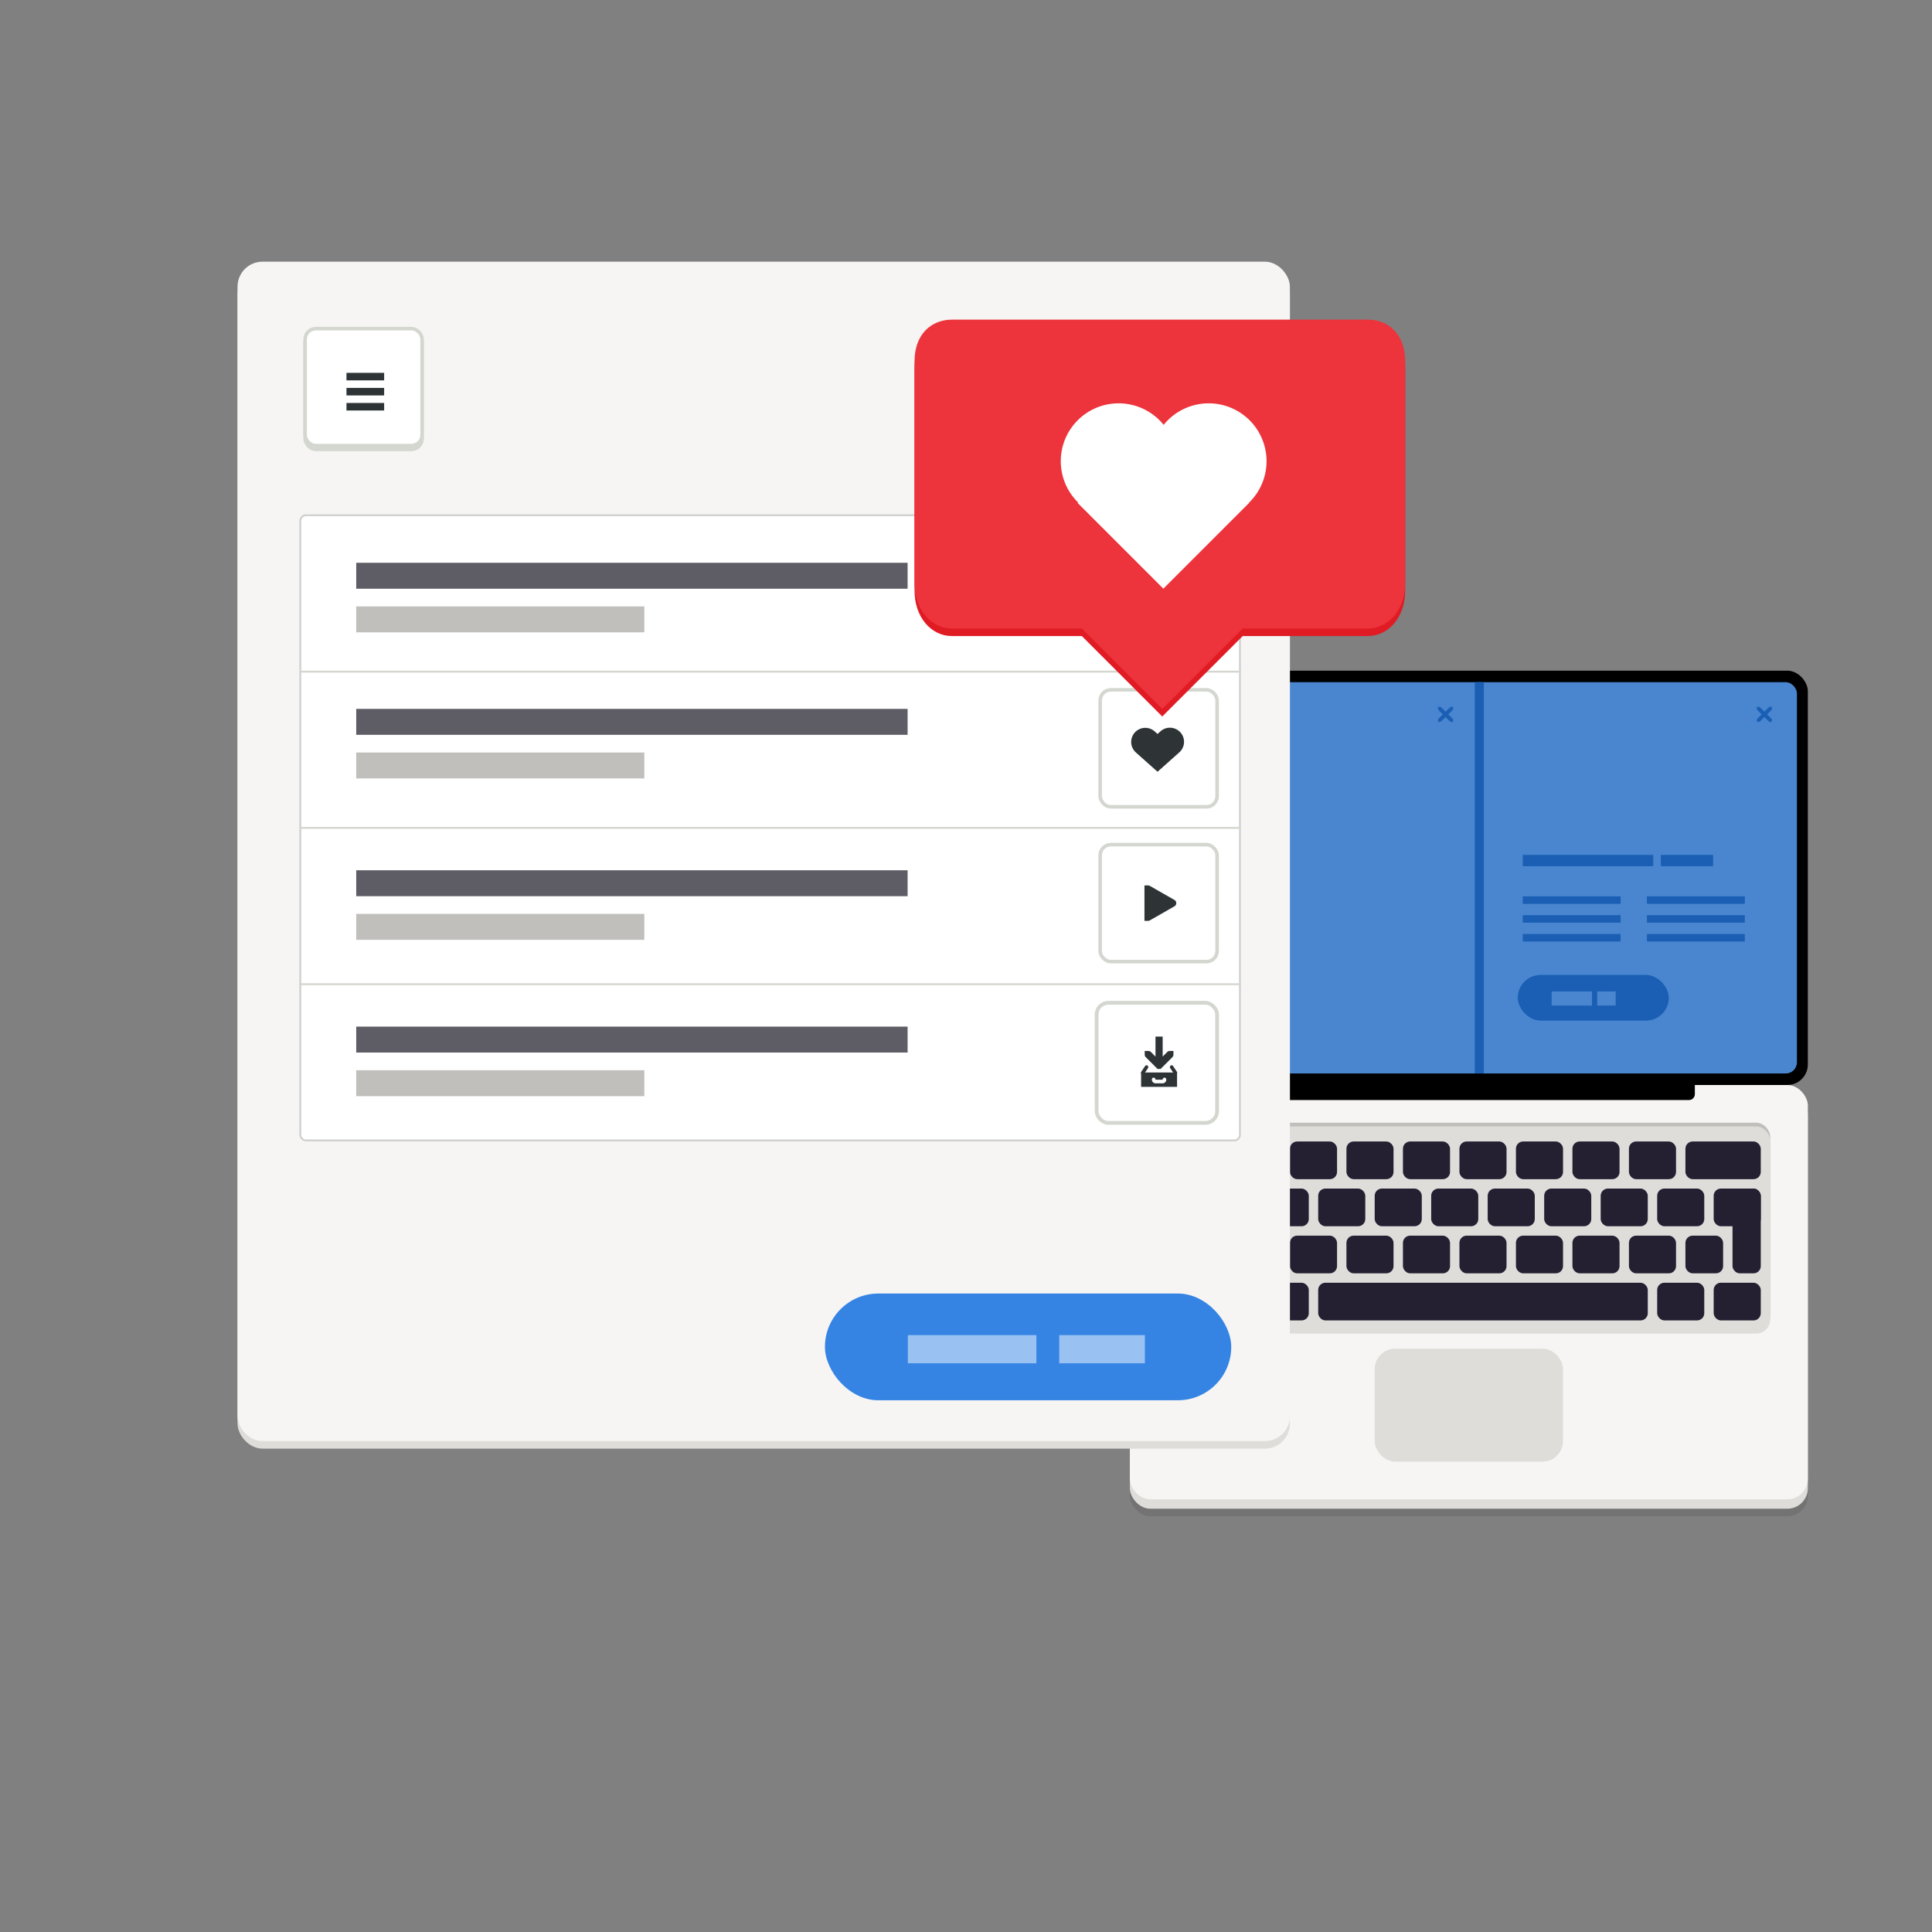 <svg xmlns="http://www.w3.org/2000/svg" height="1026" width="1026"><rect width="100%" height="100%" fill="#808080" stroke="none"/><g transform="matrix(3.78 0 0 3.78 420 36.125)"><rect style="marker:none" width="95.25" height="58.208" x="47.625" y="84.667" rx="2.884" ry="2.884"/><rect ry="2.884" rx="2.884" y="145.256" x="47.625" height="58.208" width="95.25" style="marker:none" fill-opacity=".102"/><rect style="marker:none" width="95.25" height="58.208" x="47.625" y="144.198" rx="2.884" ry="2.884" fill="#deddda"/><rect ry="2.884" rx="2.884" y="142.875" x="47.625" height="58.208" width="95.25" style="marker:none" fill="#f6f5f4"/><rect style="marker:none" width="84.667" height="29.104" x="52.917" y="148.167" rx="1.958" ry="1.958" fill="#c0bfbc"/><rect ry="1.958" rx="1.958" y="148.696" x="52.917" height="29.104" width="84.667" style="marker:none" fill="#deddda"/><rect ry=".826" rx=".826" y="137.583" x="63.5" height="7.408" width="63.5" style="marker:none"/><rect ry="2.884" rx="2.884" y="179.917" x="82.021" height="15.875" width="26.458" style="marker:none" fill="#deddda"/><rect ry="1.574" rx="1.574" y="86.284" x="49.158" height="54.975" width="92.183" style="marker:none" fill="#4a86cf"/><rect style="marker:none" width="46.302" height="5.292" x="74.083" y="170.656" rx="1.013" ry="1.013" fill="#241f31"/><rect ry="1.013" rx="1.013" y="170.656" x="121.708" height="5.292" width="6.615" style="marker:none" fill="#241f31"/><rect style="marker:none" width="6.615" height="5.292" x="129.646" y="170.656" rx="1.013" ry="1.013" fill="#241f31"/><rect ry="1.013" rx="1.013" y="164.042" x="125.677" height="5.292" width="5.292" style="marker:none" fill="#241f31"/><rect style="marker:none" width="6.615" height="5.292" x="117.74" y="164.042" rx="1.013" ry="1.013" fill="#241f31"/><rect ry="1.013" rx="1.013" y="164.042" x="109.802" height="5.292" width="6.615" style="marker:none" fill="#241f31"/><rect style="marker:none" width="6.615" height="5.292" x="101.865" y="164.042" rx="1.013" ry="1.013" fill="#241f31"/><rect ry="1.013" rx="1.013" y="164.042" x="93.927" height="5.292" width="6.615" style="marker:none" fill="#241f31"/><rect style="marker:none" width="6.615" height="5.292" x="85.99" y="164.042" rx="1.013" ry="1.013" fill="#241f31"/><rect ry="1.013" rx="1.013" y="164.042" x="78.052" height="5.292" width="6.615" style="marker:none" fill="#241f31"/><rect style="marker:none" width="6.615" height="5.292" x="70.115" y="164.042" rx="1.013" ry="1.013" fill="#241f31"/><rect ry="1.013" rx="1.013" y="164.042" x="62.177" height="5.292" width="6.615" style="marker:none" fill="#241f31"/><rect style="marker:none" width="6.615" height="5.292" x="121.708" y="157.427" rx="1.013" ry="1.013" fill="#241f31"/><rect ry="1.013" rx="1.013" y="157.427" x="113.771" height="5.292" width="6.615" style="marker:none" fill="#241f31"/><rect style="marker:none" width="6.615" height="5.292" x="105.833" y="157.427" rx="1.013" ry="1.013" fill="#241f31"/><rect ry="1.013" rx="1.013" y="157.427" x="97.896" height="5.292" width="6.615" style="marker:none" fill="#241f31"/><rect style="marker:none" width="6.615" height="5.292" x="89.958" y="157.427" rx="1.013" ry="1.013" fill="#241f31"/><rect ry="1.013" rx="1.013" y="157.427" x="82.021" height="5.292" width="6.615" style="marker:none" fill="#241f31"/><rect style="marker:none" width="6.615" height="5.292" x="74.083" y="157.427" rx="1.013" ry="1.013" fill="#241f31"/><rect ry="1.013" rx="1.013" y="157.427" x="66.146" height="5.292" width="6.615" style="marker:none" fill="#241f31"/><rect style="marker:none" width="10.583" height="5.292" x="54.24" y="157.427" rx="1.013" ry="1.013" fill="#241f31"/><rect ry="1.013" rx="1.013" y="150.813" x="125.677" height="5.292" width="10.583" style="marker:none" fill="#241f31"/><rect style="marker:none" width="6.615" height="5.292" x="117.74" y="150.813" rx="1.013" ry="1.013" fill="#241f31"/><rect ry="1.013" rx="1.013" y="150.813" x="109.802" height="5.292" width="6.615" style="marker:none" fill="#241f31"/><rect style="marker:none" width="6.615" height="5.292" x="101.865" y="150.813" rx="1.013" ry="1.013" fill="#241f31"/><rect ry="1.013" rx="1.013" y="150.813" x="93.927" height="5.292" width="6.615" style="marker:none" fill="#241f31"/><rect style="marker:none" width="6.615" height="5.292" x="85.99" y="150.813" rx="1.013" ry="1.013" fill="#241f31"/><rect ry="1.013" rx="1.013" y="150.813" x="78.052" height="5.292" width="6.615" style="marker:none" fill="#241f31"/><rect style="marker:none" width="6.615" height="5.292" x="70.115" y="150.813" rx="1.013" ry="1.013" fill="#241f31"/><rect ry="1.013" rx="1.013" y="150.813" x="62.177" height="5.292" width="6.615" style="marker:none" fill="#241f31"/><rect style="marker:none" width="6.615" height="5.292" x="54.24" y="150.813" rx="1.013" ry="1.013" fill="#241f31"/><rect style="marker:none" width="6.615" height="5.292" x="54.24" y="164.042" rx="1.013" ry="1.013" fill="#241f31"/><rect style="marker:none" width="6.615" height="5.292" x="66.146" y="170.656" rx="1.013" ry="1.013" fill="#241f31"/><rect ry="1.013" rx="1.013" y="170.656" x="54.24" height="5.292" width="10.583" style="marker:none" fill="#241f31"/><rect ry="1.013" rx="1.013" y="157.427" x="129.646" height="5.292" width="6.615" style="marker:none" fill="#241f31"/><rect style="marker:none" width="3.969" height="11.906" x="132.292" y="157.427" rx="1.013" ry="1.013" fill="#241f31"/></g><path fill="#1a5fb4" d="M783.189 362.236H788v207.778h-4.811z"/><rect ry="12.122" rx="12.122" y="517.756" x="806" height="24.244" width="80.23" fill="#1a5fb4"/><rect ry="0" rx="0" y="496" x="808.658" height="4" width="52" fill="#1a5fb4"/><rect width="52" height="4" x="808.658" y="486" rx="0" ry="0" fill="#1a5fb4"/><rect ry="0" rx="0" y="476" x="808.658" height="4" width="52" fill="#1a5fb4"/><rect width="52" height="4" x="874.594" y="496" rx="0" ry="0" fill="#1a5fb4"/><rect ry="0" rx="0" y="486" x="874.594" height="4" width="52" fill="#1a5fb4"/><rect width="52" height="4" x="874.594" y="476" rx="0" ry="0" fill="#1a5fb4"/><rect width="558.855" height="626.344" x="126.145" y="142.965" rx="13.249" ry="13.249" fill="#deddda"/><rect ry="13.249" rx="13.249" y="138.965" x="126.145" height="626.344" width="558.855" fill="#f6f5f4"/><g transform="translate(-916.916 38.036)"><rect ry="3" rx="3" width="499" height="331.998" x="1076.391" y="235.591" fill="#fff" stroke="#d0d0d0" stroke-linecap="round"/><path d="M1075.976 318.642h500M1075.912 401.628h500M1075.914 484.629h500" fill="none" stroke="#d3d7cf"/><g transform="translate(-8560.27 -6507.832) scale(7.215)" stroke-width=".524"><rect style="marker:none" width="8.87" height="8.839" x="1394.254" y="970.526" rx=".864" ry=".864" color="#000" overflow="visible" fill="#fff" stroke="#d3d7cf" stroke-width=".277"/><g fill="#2e3436"><path style="line-height:normal;-inkscape-font-specification:Sans;text-indent:0;text-align:start;text-decoration-line:none;text-transform:none;marker:none" d="M1397.902 975.127a.132.132 0 00-.083.058l-.264.397a.132.132 0 10.215.149l.264-.397a.132.132 0 00-.132-.207zm1.852 0a.132.132 0 00-.082.207l.264.397a.132.132 0 10.215-.15l-.265-.396a.132.132 0 00-.132-.058z" color="#bebebe" font-weight="400" font-family="Sans" overflow="visible"/><g color="#000"><path style="line-height:normal;-inkscape-font-specification:'Bitstream Vera Sans';text-indent:0;text-align:start;text-decoration-line:none;text-transform:none;marker:none" d="M1398.588 973.01v1.472l-.339-.339a.268.268 0 00-.19-.074h-.264v.264c0 .07.024.14.074.19l.794.794.074.075h.232l.074-.075.794-.794c.05-.05.074-.12.074-.19v-.264h-.264c-.07 0-.14.024-.19.074l-.34.34v-1.473z" font-weight="400" font-family="Bitstream Vera Sans" overflow="visible"/><path style="marker:none" d="M1397.53 975.656v1.058h2.646v-1.058zm.885.38h.016a.138.138 0 01.157.133v.016h.53v-.016a.137.137 0 01.132-.134c.07 0 .133.064.132.134v.016c0 .145-.12.265-.264.265h-.53a.267.267 0 01-.264-.265v-.016a.136.136 0 01.09-.133z" overflow="visible" fill-rule="evenodd"/></g></g></g><g transform="matrix(7.114 0 0 7.114 -10101.943 -6288.433)"><rect style="marker:none" width="8.731" height="8.731" x="1631.023" y="941.658" rx=".794" ry=".794" color="#000" overflow="visible" fill="#fff" stroke="#d3d7cf" stroke-width=".265"/><g fill="#2e3436"><path d="M1634.331 944.7v2.647h.265c.046 0 .092-.01.132-.033l1.852-1.059a.26.26 0 00.124-.231.26.26 0 00-.124-.232l-1.852-1.058a.264.264 0 00-.132-.033h-.025z" style="line-height:normal;-inkscape-font-specification:'Bitstream Vera Sans';text-indent:0;text-align:start;text-decoration-line:none;text-transform:none;marker:none" color="#000" font-weight="400" font-family="Bitstream Vera Sans" overflow="visible"/></g></g><path fill="#5e5c64" d="M1106.094 260.84h292.809v13.77h-292.809z"/><path fill="#c0bfbc" d="M1106.094 284.004h152.992v13.77h-152.992z"/><path fill="#5e5c64" d="M1106.094 338.422h292.809v13.77h-292.809z"/><path fill="#c0bfbc" d="M1106.094 361.587h152.992v13.77h-152.992z"/><path fill="#5e5c64" d="M1106.094 424.125h292.809v13.77h-292.809z"/><path fill="#c0bfbc" d="M1106.094 447.29h152.992v13.77h-152.992z"/><path fill="#5e5c64" d="M1106.094 507.156h292.809v13.77h-292.809z"/><path fill="#c0bfbc" d="M1106.094 530.321h152.992v13.77h-152.992z"/><g transform="matrix(7.114 0 0 7.114 -10101.943 -6370.646)"><rect ry=".794" rx=".794" y="941.658" x="1631.023" height="8.731" width="8.731" style="marker:none" color="#000" overflow="visible" fill="#fff" stroke="#d3d7cf" stroke-width=".265"/><g transform="matrix(.281 0 0 .281 1430.458 951.52)"><path style="marker:none" color="#bebebe" overflow="visible" fill="none" d="M720.988-27h16v16h-16z"/><path d="M732.395-25.035a3.75 3.75 0 00-2.64.984l-.755.674-.756-.674a3.75 3.75 0 10-4.988 5.602L729-13.332l5.744-5.117a3.75 3.75 0 00-2.35-6.586z" style="line-height:normal;font-variant-ligatures:normal;font-variant-position:normal;font-variant-caps:normal;font-variant-numeric:normal;font-variant-alternates:normal;font-feature-settings:normal;text-indent:0;text-align:start;text-decoration-line:none;text-decoration-style:solid;text-decoration-color:#000;text-transform:none;text-orientation:mixed;white-space:normal;shape-padding:0;isolation:auto;mix-blend-mode:normal;solid-color:#000;solid-opacity:1" color="#000" font-weight="400" font-family="sans-serif" overflow="visible" fill="#2e3436" fill-rule="evenodd"/></g></g><g transform="matrix(7.114 0 0 7.114 -10101.943 -6452.646)"><rect style="marker:none" width="8.731" height="8.731" x="1631.023" y="941.658" rx=".794" ry=".794" color="#000" overflow="visible" fill="#fff" stroke="#d3d7cf" stroke-width=".265"/><g fill="#2e3436"><path d="M1634.331 944.7v2.647h.265c.046 0 .092-.01.132-.033l1.852-1.059a.26.26 0 00.124-.231.26.26 0 00-.124-.232l-1.852-1.058a.264.264 0 00-.132-.033h-.025z" style="line-height:normal;-inkscape-font-specification:'Bitstream Vera Sans';text-indent:0;text-align:start;text-decoration-line:none;text-transform:none;marker:none" color="#000" font-weight="400" font-family="Bitstream Vera Sans" overflow="visible"/></g></g><g transform="matrix(7.114 0 0 7.114 -10524.138 -6562.463)"><rect style="marker:none" width="8.731" height="8.731" x="1631.023" y="941.939" rx=".794" ry=".794" color="#000" overflow="visible" fill="#d3d7cf" stroke="#d3d7cf" stroke-width=".265"/><rect ry=".794" rx=".794" y="941.658" x="1631.023" height="8.731" width="8.731" style="marker:none" color="#000" overflow="visible" fill="#fff" stroke="#d3d7cf" stroke-width=".265"/></g><g transform="matrix(7.114 0 0 7.114 -10100.103 -6561.498)"><rect style="marker:none" width="8.731" height="8.731" x="1631.023" y="941.658" rx=".794" ry=".794" color="#000" overflow="visible" fill="#fff" stroke="#d3d7cf" stroke-width=".265"/><g fill="#2e3436"><path d="M1634.331 944.7v2.647h.265c.046 0 .092-.01.132-.033l1.852-1.059a.26.26 0 00.124-.231.26.26 0 00-.124-.232l-1.852-1.058a.264.264 0 00-.132-.033h-.025z" style="line-height:normal;-inkscape-font-specification:'Bitstream Vera Sans';text-indent:0;text-align:start;text-decoration-line:none;text-transform:none;marker:none" color="#000" font-weight="400" font-family="Bitstream Vera Sans" overflow="visible"/></g></g><g color="#bebebe"><path style="marker:none" overflow="visible" fill="none" d="M1094.915 153.964h32v32h-32z"/><path style="marker:none" overflow="visible" fill="#2e3436" d="M1100.915 159.964h20v4h-20zM1100.915 167.964h20v4h-20zM1100.915 175.964h20v4h-20z"/></g></g><path d="M505.561 170c-11.021 0-19.892 11.538-19.892 25.87v117.67c0 14.33 8.871 24.263 19.892 24.243h68.96l42.71 42.713 42.713-42.713h66.397c11.021 0 19.894-9.913 19.894-24.244V195.87c0-14.331-8.873-25.869-19.894-25.869z" fill="#e01b24"/><path d="M505.561 169.75c-11.021 0-19.892 7.788-19.892 22.12v117.67c0 14.33 8.871 24.243 19.892 24.243h68.96l42.71 42.713 42.713-42.713h66.397c11.021 0 19.894-9.913 19.894-24.244V191.87c0-14.331-8.873-22.119-19.894-22.119z" fill="#ed333b"/><path d="M594.056 214.191a30.725 30.725 0 00-30.725 30.725 30.725 30.725 0 009.26 21.984l-.342.176 45.545 45.545 45.545-45.545-.115-.058a30.725 30.725 0 009.38-22.102 30.725 30.725 0 00-30.724-30.725 30.725 30.725 0 00-23.912 11.434 30.725 30.725 0 00-23.912-11.434z" fill="#fff"/><path d="M932.978 375.353h1.032c.255.01.51.128.687.312l2.281 2.281 2.313-2.28c.266-.231.447-.306.687-.313h1v1c0 .286-.034.55-.25.75l-2.28 2.28 2.25 2.25c.187.19.28.454.28.72v1h-1c-.265 0-.53-.093-.718-.282l-2.282-2.28-2.28 2.28a1.015 1.015 0 01-.72.282h-1v-1c0-.266.094-.53.282-.72l2.281-2.25-2.281-2.28a.909.909 0 01-.282-.75zM763.67 375.353h1.032c.255.01.51.128.687.312l2.282 2.281 2.312-2.28c.266-.231.447-.306.688-.313h1v1c0 .286-.035.55-.25.75l-2.282 2.28 2.25 2.25c.189.19.282.454.282.72v1h-1c-.266 0-.531-.093-.72-.282l-2.28-2.28-2.282 2.28a1.015 1.015 0 01-.718.282h-1v-1c0-.266.093-.53.28-.72l2.282-2.25-2.281-2.28a.909.909 0 01-.281-.75z" style="line-height:normal;-inkscape-font-specification:'Andale Mono';text-indent:0;text-align:start;text-decoration-line:none;text-transform:none;marker:none" color="#bebebe" font-weight="400" font-family="Andale Mono" overflow="visible" fill="#1a5fb4"/><rect ry="28.344" rx="28.344" y="686.938" x="438.086" height="56.688" width="215.773" fill="#3584e4"/><rect ry="0" rx="0" y="709.016" x="482.125" height="14.98" width="68.258" fill="#99c1f1"/><rect width="45.492" height="14.98" x="562.508" y="709.016" rx="0" ry="0" fill="#99c1f1"/><rect width="69.342" height="6" x="808.658" y="454" rx="0" ry="0" fill="#1a5fb4"/><rect ry="0" rx="0" y="454" x="882" height="6" width="27.756" fill="#1a5fb4"/><path fill="#4a86cf" d="M824 526.516h21.425V534H824zM848.212 526.516H858V534h-9.788z"/></svg>